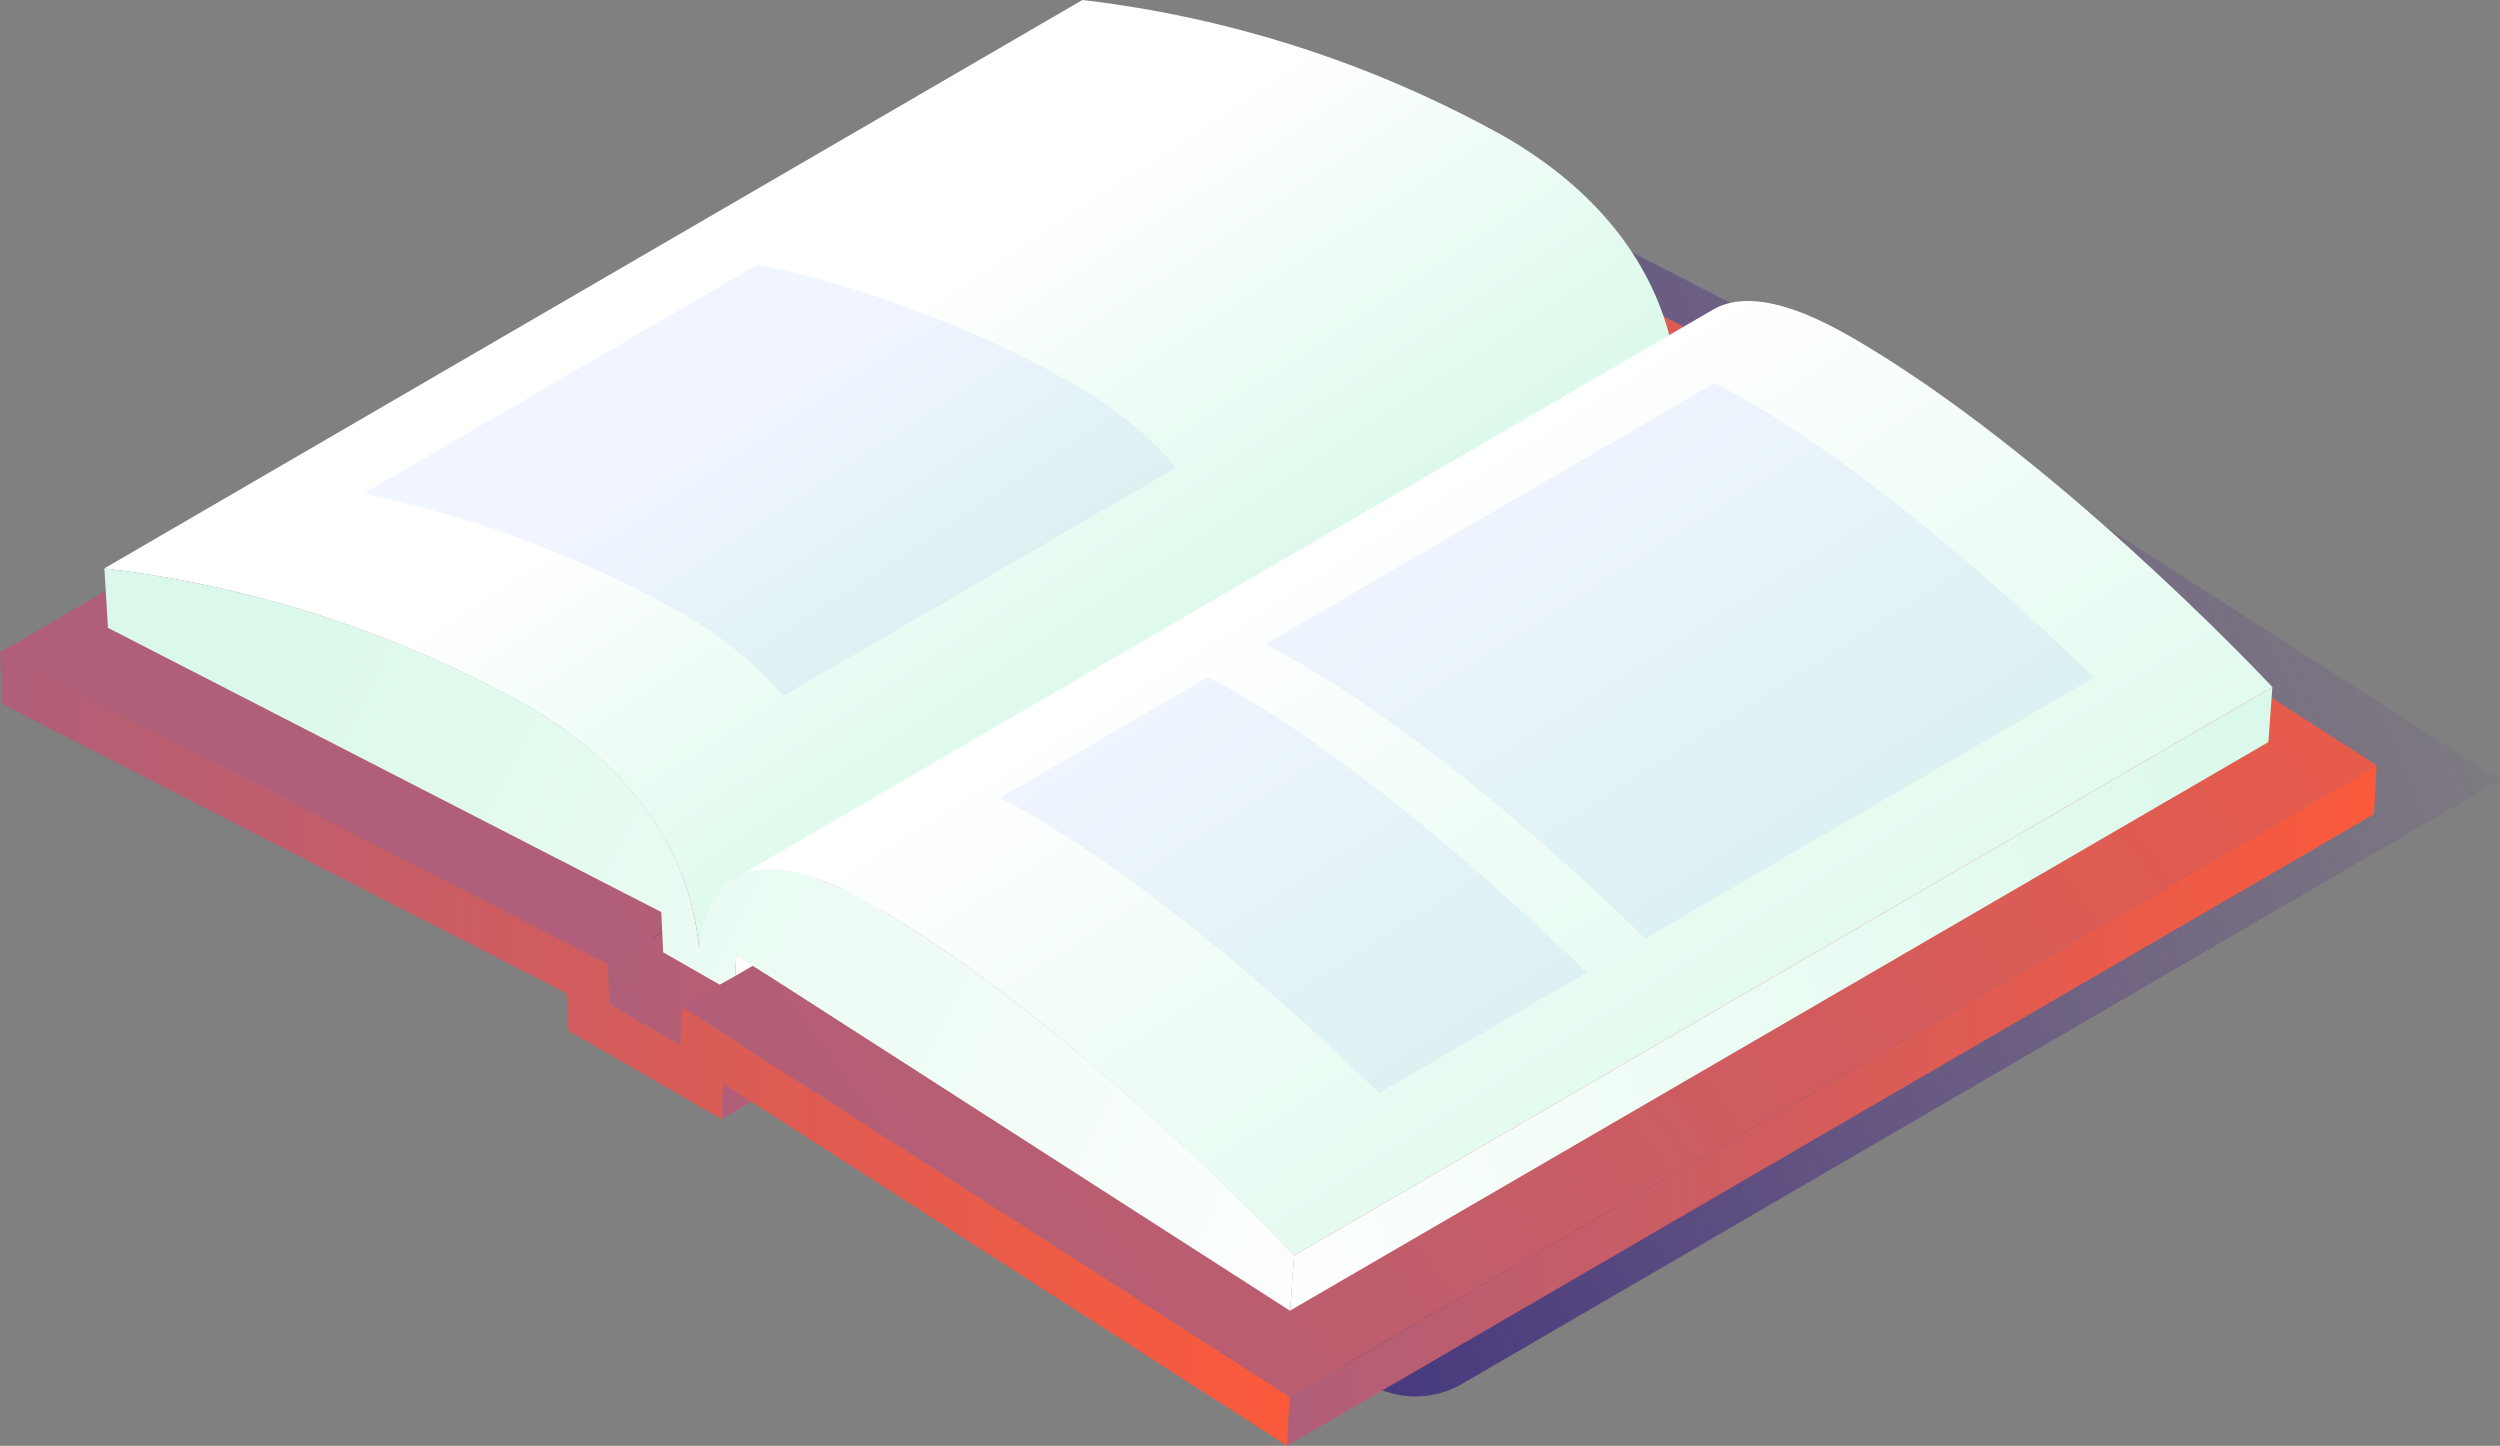<svg xmlns="http://www.w3.org/2000/svg" xmlns:xlink="http://www.w3.org/1999/xlink" viewBox="0 0 162.11 93.75"><rect x="0" y="0" width="162.11" height="93.75" fill="#808080" stroke="none"/><defs><style>.a{fill:url(#a);}.b{fill:url(#b);}.c{isolation:isolate;}.d{fill:url(#c);}.e{fill:url(#d);}.f{fill:url(#e);}.g{fill:url(#f);}.h{fill:url(#g);}.i{fill:url(#h);}.j{fill:url(#i);}.k{fill:#fff;}.l{fill:url(#j);}.m{fill:url(#k);}.n{fill:url(#l);}.o{fill:url(#m);}.p{fill:#4e7fff;opacity:0.08;}</style><linearGradient id="a" x1="40.54" y1="42.42" x2="147.54" y2="-2.92" gradientUnits="userSpaceOnUse"><stop offset="0" stop-color="#292376"/><stop offset="1" stop-color="#5d278f" stop-opacity="0"/></linearGradient><linearGradient id="b" x1="56.36" y1="79.76" x2="163.36" y2="34.42" xlink:href="#a"/><linearGradient id="c" x1="30.25" y1="50.24" x2="137.92" y2="-29.6" gradientUnits="userSpaceOnUse"><stop offset="0" stop-color="#b05e79"/><stop offset="1" stop-color="#fb5a3b"/></linearGradient><linearGradient id="d" x1="39.41" y1="43.33" x2="110.01" y2="43.33" xlink:href="#c"/><linearGradient id="e" x1="39.53" y1="45.96" x2="114.58" y2="45.96" xlink:href="#c"/><linearGradient id="f" x1="46.78" y1="50.94" x2="117.38" y2="50.94" xlink:href="#c"/><linearGradient id="g" x1="0" y1="68.02" x2="83.63" y2="68.02" xlink:href="#c"/><linearGradient id="h" x1="83.46" y1="71.68" x2="154.11" y2="71.68" xlink:href="#c"/><linearGradient id="i" x1="58.15" y1="87.87" x2="165.82" y2="8.04" xlink:href="#c"/><linearGradient id="j" x1="69.94" y1="47.37" x2="53.28" y2="22.04" gradientUnits="userSpaceOnUse"><stop offset="0" stop-color="#dbf9ea"/><stop offset="0.97" stop-color="#fff"/></linearGradient><linearGradient id="k" x1="16.14" y1="44.79" x2="94.14" y2="82.12" xlink:href="#j"/><linearGradient id="l" x1="114.91" y1="78.23" x2="86.02" y2="32.56" xlink:href="#j"/><linearGradient id="m" x1="147.02" y1="54.31" x2="74.64" y2="78.31" xlink:href="#j"/></defs><title>Book</title><polygon class="a" points="8 43.3 78.48 2.34 117.89 22.55 47.41 63.51 8 43.3"/><path class="b" d="M52.23,66.29l70.48-41,39.4,25.29L94.8,89.74a6,6,0,0,1-6.25-.14Z"/><g class="c"><polygon class="d" points="0 42.3 70.48 1.34 109.89 21.55 39.41 62.51 0 42.3"/><polygon class="e" points="39.41 62.51 109.89 21.55 110.01 24.16 39.53 65.12 39.41 62.51"/><polygon class="f" points="39.53 65.12 110.01 24.16 114.58 26.8 44.1 67.76 39.53 65.12"/><polygon class="g" points="46.9 70.28 117.38 29.32 117.26 31.61 46.78 72.57 46.9 70.28"/><polygon class="h" points="44.23 65.29 83.63 90.58 83.46 93.75 46.9 70.28 46.78 72.57 36.84 66.83 36.73 64.41 0.15 45.65 0 42.3 39.41 62.51 39.53 65.12 44.1 67.76 44.23 65.29"/><polygon class="i" points="83.63 90.58 154.11 49.62 153.94 52.79 83.46 93.75 83.63 90.58"/><polygon class="j" points="44.23 65.29 114.71 24.33 154.11 49.62 83.63 90.58 44.23 65.29"/></g><g class="c"><polygon class="k" points="111.17 25.06 111.04 27.52 49.68 63.17 48.82 62.62 47.67 63.29 47.74 61.92 111.17 25.06"/><path class="l" d="M6.76,36.86,70.19,0A73.84,73.84,0,0,1,97.53,8.84c9,5.18,10.89,12.06,11.23,15.78L45.33,61.49C45,57.76,43.07,50.88,34.1,45.71A74,74,0,0,0,6.76,36.86Z"/><path class="m" d="M83.92,81.41,83.66,85,48.82,62.62l-1.08-.7-.07,1.37-1,.56L43,61.75l-.12-2.61L7,40.71l-.23-3.85A73.91,73.91,0,0,1,34.11,45.7c9,5.18,10.88,12.06,11.22,15.78.36-3.32,2.31-8,11.27-2.79C69.51,66.15,83.2,80.64,83.92,81.41Z"/><path class="n" d="M120,21.83c-4.52-2.61-7.26-2.72-8.91-1.76L47.69,56.93c1.65-1,4.39-.85,8.91,1.77,12.91,7.45,26.59,22,27.31,22.71l63.44-36.86C146.63,43.78,132.94,29.29,120,21.83Z"/><polygon class="o" points="83.91 81.41 147.35 44.55 147.09 48.12 83.66 84.98 83.91 81.41"/></g><path class="p" d="M76.27,30.32,50.8,45.12a25.41,25.41,0,0,0-6.69-5.42A72.31,72.31,0,0,0,23.59,32L49.12,17.15a72,72,0,0,1,20.41,7.69A25.33,25.33,0,0,1,76.27,30.32Z"/><path class="p" d="M102.89,63.06,89.43,70.88c-5.22-5.07-14.19-13.2-22.82-18.19-.63-.36-1.22-.68-1.78-.94l13.48-7.84c.54.27,1.11.57,1.72.92C88.68,49.83,97.67,58,102.89,63.06Z"/><path class="p" d="M135.78,43.94,106.69,60.85c-5.24-5.08-14.12-13.09-22.66-18-.72-.42-1.39-.77-2-1.07l29.14-16.93c.59.28,1.22.61,1.89,1C121.63,30.79,130.55,38.86,135.78,43.94Z"/></svg>